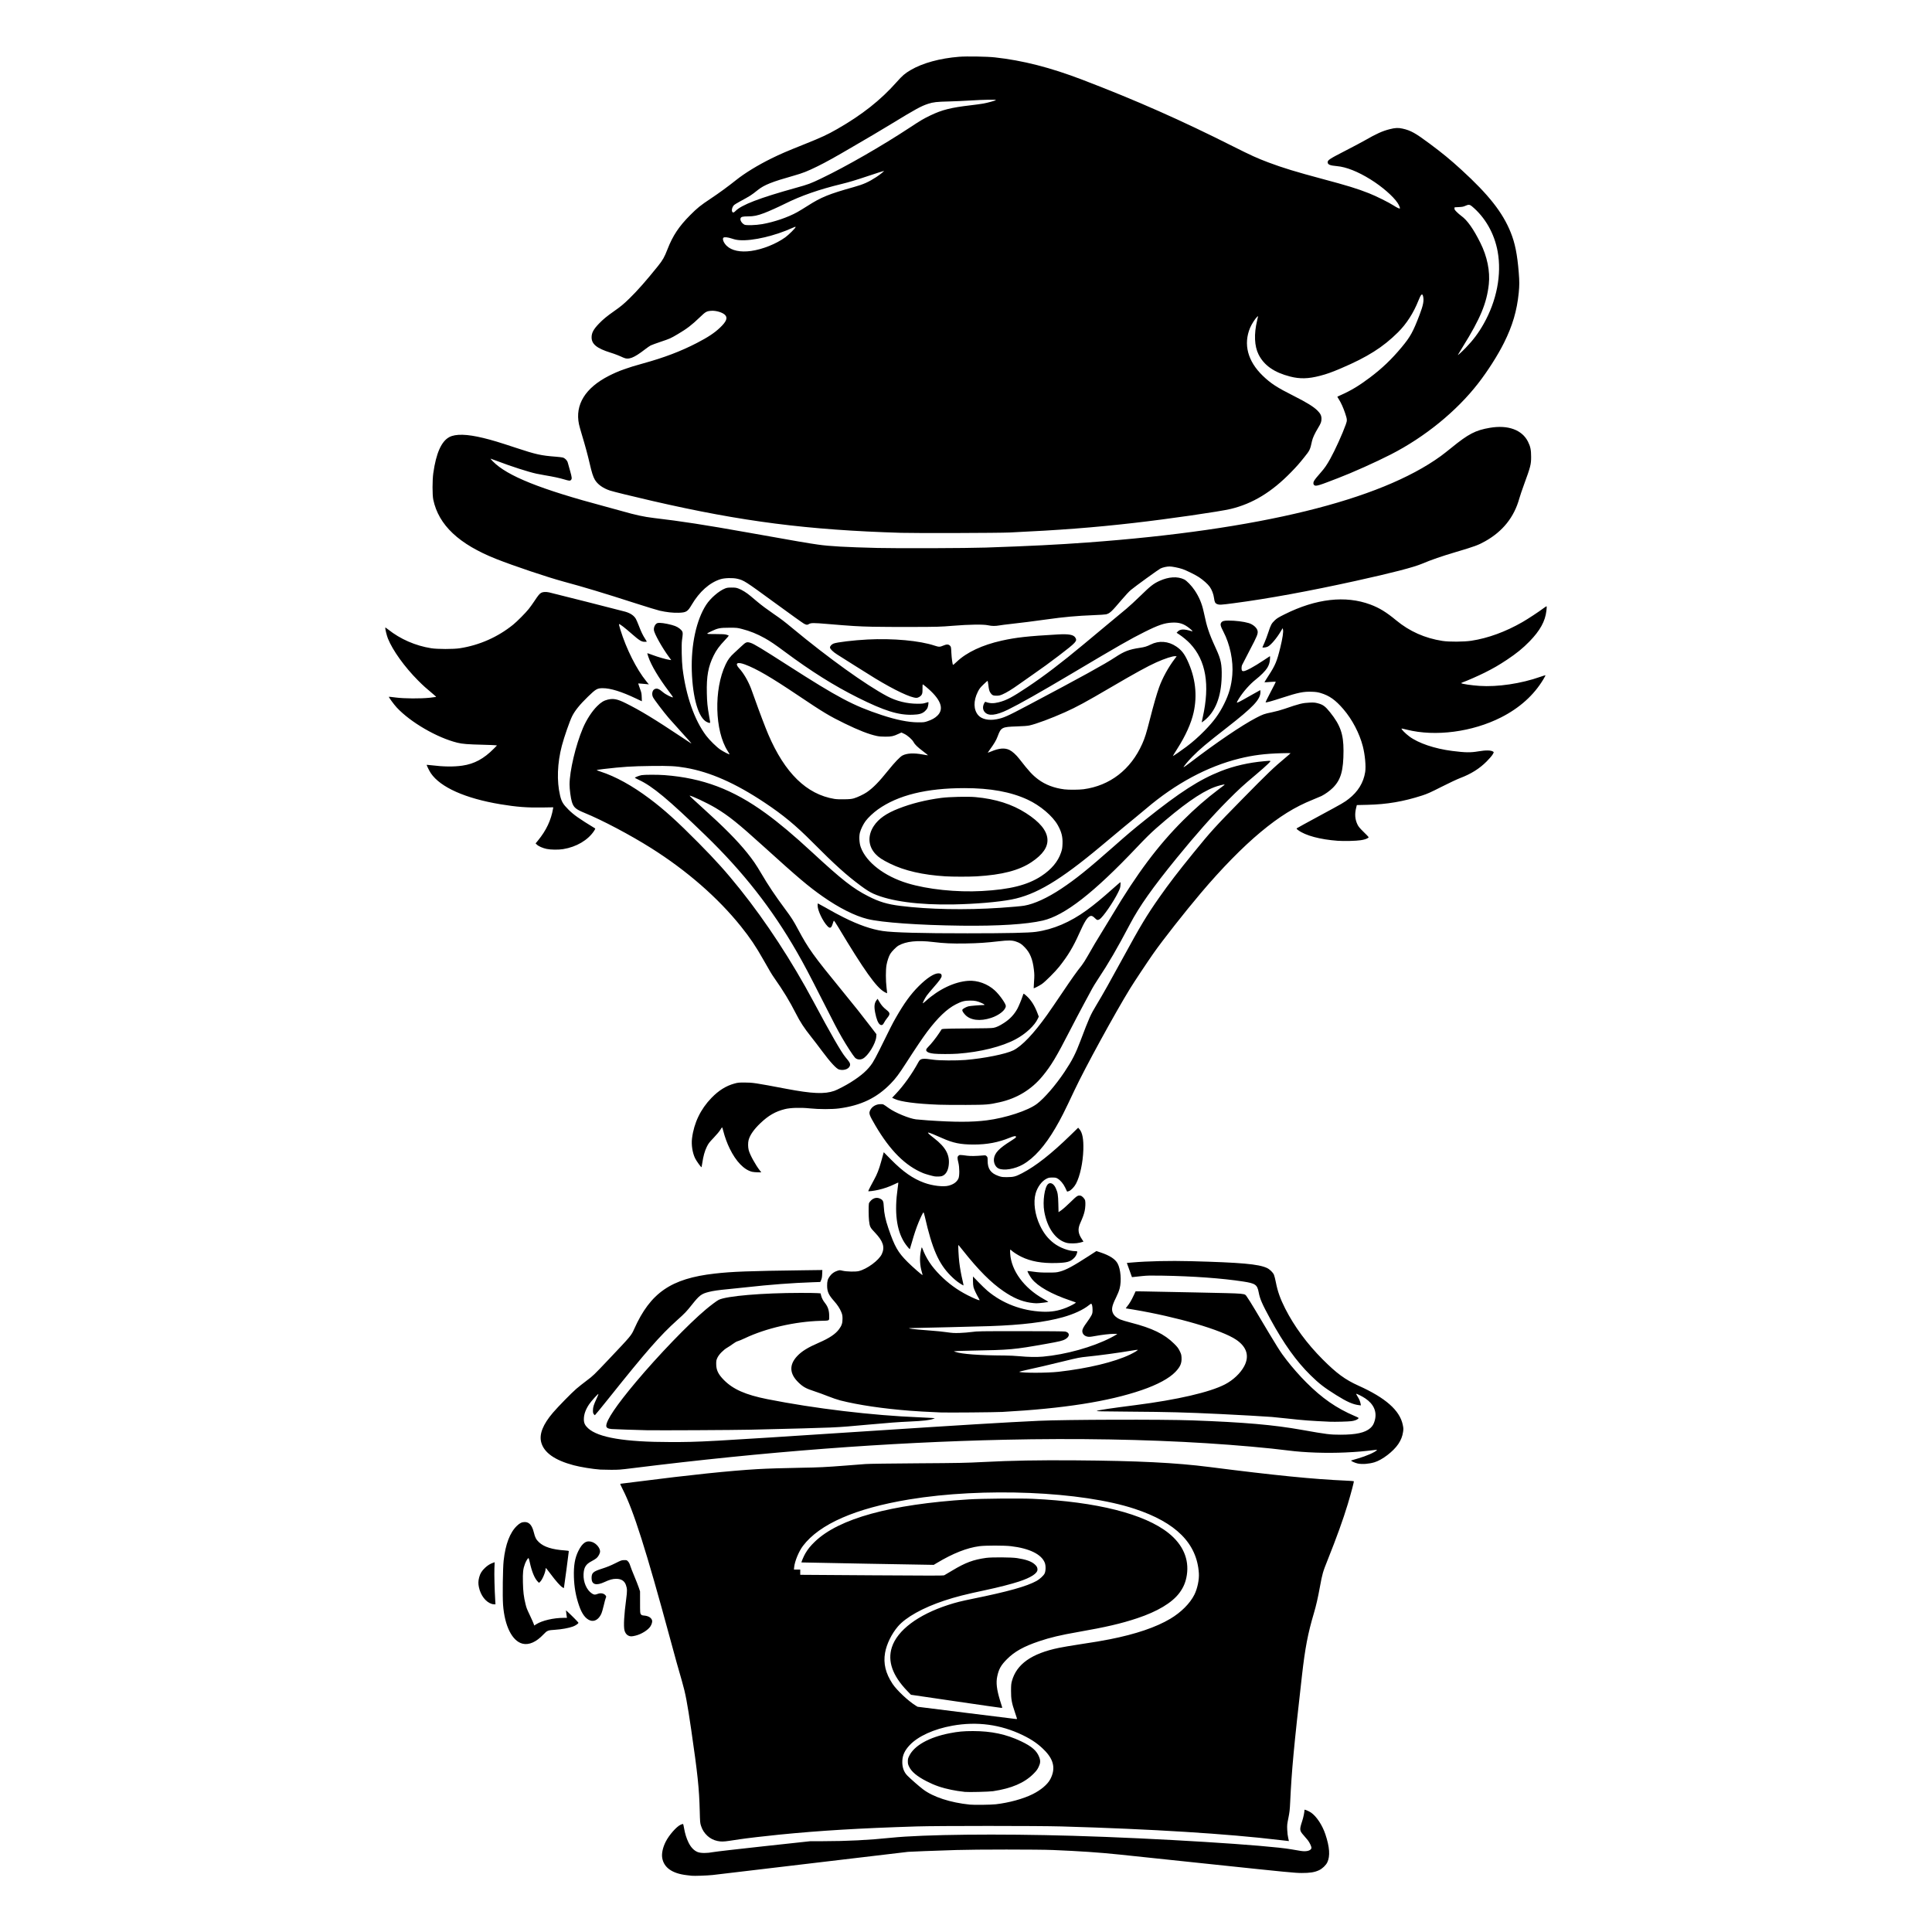 <?xml version="1.0" encoding="UTF-8" standalone="no"?>
<!-- Created with Inkscape (http://www.inkscape.org/) -->

<svg
   width="1282.828mm"
   height="1282.828mm"
   viewBox="0 0 1282.828 1282.828"
   version="1.1"
   id="svg241"
   xml:space="preserve"
   inkscape:version="1.2.2 (732a01da63, 2022-12-09)"
   sodipodi:docname="Riddle Box.svg"
   xmlns:inkscape="http://www.inkscape.org/namespaces/inkscape"
   xmlns:sodipodi="http://sodipodi.sourceforge.net/DTD/sodipodi-0.dtd"
   xmlns="http://www.w3.org/2000/svg"
   xmlns:svg="http://www.w3.org/2000/svg"><sodipodi:namedview
     id="namedview243"
     pagecolor="#505050"
     bordercolor="#eeeeee"
     borderopacity="1"
     inkscape:showpageshadow="0"
     inkscape:pageopacity="0"
     inkscape:pagecheckerboard="0"
     inkscape:deskcolor="#505050"
     inkscape:document-units="mm"
     showgrid="false"
     inkscape:zoom="0.09231464"
     inkscape:cx="2431.9003"
     inkscape:cy="1939.0207"
     inkscape:window-width="1920"
     inkscape:window-height="1009"
     inkscape:window-x="-8"
     inkscape:window-y="-8"
     inkscape:window-maximized="1"
     inkscape:current-layer="layer1" /><defs
     id="defs238" /><g
     inkscape:label="Layer 1"
     inkscape:groupmode="layer"
     id="layer1"
     transform="translate(646.911,510.055)"><path
       style="fill:#000000;stroke-width:0.257"
       d="m -187.659,735.422 c -0.494,-0.058 -1.995,-0.232 -3.335,-0.388 -9.602,-1.116 -15.13,-5.021 -16.211,-11.45 -0.486,-2.889 0.372,-6.892 2.295,-10.718 2.219,-4.413 7.155,-10.047 9.905,-11.307 0.819,-0.375 1.575,-0.582 1.681,-0.46 0.105,0.122 0.379,1.318 0.609,2.659 0.63,3.685 1.59,6.777 2.987,9.626 1.562,3.185 3.631,5.338 6.046,6.293 2.088,0.826 6.182,0.839 10.391,0.034 1.623,-0.31 16.797,-2.064 33.719,-3.897 l 30.769,-3.333 8.486,-0.003 c 15.679,-0.005 30.201,-0.743 45.303,-2.302 21.239,-2.193 71.12,-2.724 120.586,-1.283 55.241,1.609 129.349,6.207 145.088,9.001 6.321,1.122 7.248,1.254 8.723,1.245 2.666,-0.018 4.49,-0.97 4.49,-2.344 0,-0.867 -1.271,-3.495 -2.396,-4.956 -0.435,-0.564 -1.684,-2.032 -2.775,-3.26 -2.786,-3.136 -2.849,-3.743 -0.983,-9.44 0.832,-2.539 1.517,-5.885 1.535,-7.491 0.004,-0.371 2.858,0.824 4.287,1.794 3.647,2.477 7.538,8.337 9.573,14.42 2.848,8.51 3.265,14.508 1.296,18.64 -0.93,1.952 -3.309,4.217 -5.509,5.247 -2.934,1.373 -5.998,1.861 -11.569,1.841 -4.496,-0.016 -9.164,-0.469 -60.036,-5.834 -30.339,-3.199 -57.817,-6.092 -61.063,-6.428 -13.462,-1.394 -25.678,-2.227 -44.001,-2.999 -9.867,-0.416 -51.064,-0.415 -64.141,0.003 -15.248,0.485 -30.227,1.053 -32.071,1.216 -0.917,0.081 -29.723,3.494 -64.013,7.585 -34.29,4.091 -63.904,7.603 -65.809,7.805 -3.512,0.372 -12.211,0.676 -13.855,0.484 z m 17.062,-23.1 c -2.488,-0.517 -4.733,-1.671 -6.592,-3.388 -2.027,-1.871 -3.375,-3.967 -4.224,-6.567 -0.649,-1.986 -0.685,-2.406 -0.877,-10.027 -0.373,-14.881 -1.389,-24.551 -5.644,-53.749 -2.605,-17.875 -3.834,-24.332 -6.151,-32.327 -2.88,-9.936 -3.966,-13.835 -7.933,-28.479 -15.847,-58.496 -24.325,-85.185 -31.435,-98.97 -1.159,-2.246 -1.755,-3.656 -1.547,-3.656 0.186,0 5.276,-0.634 11.31,-1.408 35.002,-4.493 61.396,-7.245 79.906,-8.33 6.174,-0.362 17.795,-0.725 29.12,-0.91 11.468,-0.187 16.006,-0.409 28.864,-1.41 5.433,-0.423 11.552,-0.897 13.598,-1.054 2.192,-0.168 16.416,-0.367 34.636,-0.484 28.158,-0.181 32.061,-0.258 43.744,-0.865 18.42,-0.957 36.37,-1.28 60.934,-1.096 41.505,0.311 66.659,1.559 89.028,4.417 43.553,5.564 69.079,8.111 90.767,9.057 2.72,0.119 5.02,0.29 5.111,0.381 0.215,0.215 -1.84,7.985 -4.046,15.301 -2.997,9.939 -7.45,22.294 -13.269,36.817 -3.271,8.163 -3.611,9.343 -5.185,17.96 -1.342,7.35 -2.522,12.509 -4.007,17.524 -4.035,13.622 -5.829,23.005 -7.925,41.432 -5.415,47.612 -6.83,62.824 -7.836,84.208 -0.236,5.021 -0.413,6.57 -1.184,10.391 -0.843,4.176 -0.897,4.723 -0.768,7.825 0.083,2.012 0.34,4.149 0.647,5.387 0.28,1.128 0.489,2.069 0.465,2.091 -0.024,0.022 -2.757,-0.287 -6.073,-0.685 -34.887,-4.191 -84.554,-7.287 -144.831,-9.029 -15.382,-0.445 -82.509,-0.447 -96.469,-0.003 -38.153,1.212 -63.666,2.742 -91.081,5.461 -8.997,0.892 -21.487,2.353 -26.274,3.072 -1.848,0.278 -4.889,0.735 -6.759,1.017 -3.949,0.595 -5.54,0.614 -8.018,0.099 z M 14.258,687.966 c 8.793,-1.007 18.254,-3.602 24.502,-6.721 5.538,-2.765 9.886,-6.455 11.72,-9.949 3.499,-6.664 2.445,-12.55 -3.338,-18.631 -4.174,-4.39 -8.561,-7.496 -14.969,-10.597 -14.677,-7.104 -30.355,-9.215 -46.673,-6.287 -12.344,2.215 -22.874,7.016 -28.441,12.967 -3.202,3.423 -4.658,6.533 -4.84,10.341 -0.196,4.098 0.951,7.454 3.38,9.885 2.345,2.348 7.846,7.154 10.386,9.073 6.758,5.107 18.14,8.821 31.083,10.142 2.788,0.285 14.029,0.138 17.19,-0.223 z m -20.525,-8.226 c -4.157,-0.489 -5.734,-0.732 -8.98,-1.383 -6.233,-1.25 -11.25,-2.988 -16.535,-5.728 -6.301,-3.267 -9.816,-6.193 -11.452,-9.533 -0.747,-1.525 -0.877,-2.06 -0.877,-3.605 0,-1.579 0.125,-2.067 0.959,-3.755 3.369,-6.817 13.18,-12.286 26.811,-14.943 5.641,-1.1 9.24,-1.434 15.455,-1.434 12.226,0 22.164,2.112 31.984,6.796 7.153,3.413 10.439,6.296 12.058,10.583 0.902,2.387 0.773,3.983 -0.537,6.653 -0.772,1.573 -1.493,2.517 -3.32,4.349 -6.015,6.029 -14.492,9.673 -26.836,11.537 -2.578,0.389 -16.443,0.732 -18.729,0.463 z M 28.284,630.828 c -0.08,-0.318 -0.719,-2.251 -1.419,-4.297 -2.006,-5.856 -2.475,-8.501 -2.456,-13.855 0.013,-3.801 0.102,-4.805 0.58,-6.542 3.097,-11.264 13.083,-18.299 31.29,-22.044 2.36,-0.485 8.159,-1.472 12.886,-2.192 11.195,-1.705 15.296,-2.392 20.91,-3.501 17.14,-3.387 30.586,-7.953 40.098,-13.617 7.134,-4.248 13.049,-10.163 15.947,-15.946 2.027,-4.045 3.287,-10.034 3.005,-14.282 C 147.81,514.757 133.996,500.891 106.538,491.806 71.312,480.151 5.983,477.428 -43.259,485.562 c -35.666,5.891 -59.481,16.313 -70.514,30.859 -2.722,3.588 -5.447,10.189 -5.818,14.09 l -0.152,1.604 h 2.09 2.09 v 1.746 1.746 l 47.471,0.322 c 40.446,0.275 47.575,0.27 48.17,-0.034 0.384,-0.196 2.777,-1.61 5.317,-3.142 8.68,-5.236 13.935,-7.197 22.449,-8.379 3.789,-0.526 16.772,-0.444 20.525,0.129 5.895,0.901 9.498,2.159 11.678,4.078 1.43,1.259 1.92,2.161 1.92,3.537 0,2.528 -4.267,5.298 -12.237,7.942 -4.857,1.611 -13.946,3.943 -22.014,5.647 -13.51,2.854 -20.087,4.529 -27.703,7.06 -14.144,4.698 -25.476,11.017 -30.706,17.12 -4.205,4.907 -7.538,11.731 -8.542,17.489 -1.244,7.136 0.336,13.653 5.018,20.699 2.802,4.216 10.287,11.243 15.283,14.35 l 1.272,0.791 32.438,4.065 c 17.841,2.236 32.711,4.079 33.045,4.096 0.507,0.026 0.583,-0.065 0.462,-0.547 z m -40.837,-11.25 -29.505,-4.327 -2.437,-2.528 c -9.834,-10.199 -13.208,-19.787 -10.217,-29.039 3.635,-11.245 17.358,-21.567 37.285,-28.044 5.19,-1.687 8.599,-2.544 16.548,-4.158 23.252,-4.722 35.845,-8.251 42.279,-11.849 2.042,-1.142 4.532,-3.42 5.25,-4.803 0.835,-1.609 0.934,-5.187 0.198,-7.141 -2.14,-5.679 -10.22,-9.66 -22.532,-11.1 -4.457,-0.521 -16.929,-0.52 -20.884,0.003 -8.362,1.104 -17.549,4.731 -28.302,11.174 l -2.055,1.231 -43.858,-0.759 c -24.122,-0.417 -43.899,-0.8 -43.948,-0.849 -0.191,-0.191 1.516,-4.206 2.511,-5.905 1.723,-2.943 3.433,-5.062 6.349,-7.869 16.011,-15.412 50.21,-24.815 102.17,-28.092 8.538,-0.538 34.091,-0.77 42.466,-0.384 42.443,1.953 74.339,10.014 90.307,22.821 9.46,7.588 13.663,17.249 12.071,27.748 -0.71,4.682 -2.226,8.316 -5.011,12.012 -4.89,6.49 -14.542,12.264 -27.97,16.731 -10.589,3.523 -20.703,5.878 -38.998,9.082 -12.032,2.107 -18.62,3.666 -26.055,6.167 -10.281,3.458 -16.356,6.842 -21.409,11.923 -4.018,4.041 -5.439,6.576 -6.472,11.549 -0.853,4.11 -0.337,8.534 1.833,15.714 0.695,2.301 1.343,4.385 1.44,4.632 0.147,0.376 0.036,0.444 -0.686,0.419 -0.474,-0.017 -14.139,-1.977 -30.366,-4.357 z M -299.843,581.353 c -6.959,-1.64 -12.035,-11.743 -13.049,-25.971 -0.403,-5.658 -0.154,-24.218 0.392,-29.169 1.204,-10.926 4.179,-18.721 8.846,-23.171 1.897,-1.81 3.279,-2.472 5.173,-2.48 2.96,-0.012 4.869,2.177 6.042,6.928 0.847,3.431 1.494,4.664 3.407,6.487 3.287,3.133 8.818,4.875 17.285,5.445 2.085,0.14 2.503,0.239 2.51,0.593 0.011,0.519 -3.15,24.248 -3.248,24.379 -0.038,0.051 -0.477,-0.158 -0.974,-0.466 -1.402,-0.867 -4.362,-4.203 -7.728,-8.709 -1.687,-2.259 -3.154,-4.113 -3.26,-4.119 -0.106,-0.007 -0.192,0.252 -0.192,0.575 0,2.031 -2.15,7.144 -3.58,8.51 l -0.794,0.759 -0.878,-0.888 c -2.083,-2.105 -3.956,-6.679 -5.28,-12.889 -0.35,-1.641 -0.702,-2.728 -0.866,-2.673 -0.5,0.165 -1.651,2.072 -2.305,3.819 -1.252,3.344 -1.506,5.63 -1.362,12.266 0.135,6.21 0.56,9.745 1.742,14.488 0.678,2.721 0.753,2.912 3.074,7.833 1.098,2.328 2.155,4.714 2.348,5.302 l 0.351,1.069 1.396,-0.88 c 3.858,-2.433 11.497,-4.208 18.108,-4.208 h 2.224 l -0.164,-0.962 c -0.09,-0.529 -0.236,-1.655 -0.324,-2.502 l -0.16,-1.539 0.996,0.893 c 2.432,2.18 7.282,7.081 7.282,7.359 0,0.567 -1.865,1.849 -3.656,2.513 -2.718,1.007 -7.596,1.891 -11.898,2.156 -4.718,0.29 -5.226,0.494 -7.665,3.072 -4.751,5.025 -9.555,7.177 -13.791,6.178 z m 70.189,-5.351 c -1.254,-0.569 -2.247,-1.932 -2.628,-3.606 -0.654,-2.874 -0.247,-10.155 1.163,-20.764 0.714,-5.371 0.687,-6.767 -0.178,-9.243 -0.965,-2.762 -3.091,-4.117 -6.464,-4.117 -2.365,0 -4.352,0.546 -7.752,2.128 -5.584,2.599 -8.591,1.694 -8.594,-2.585 -0.003,-3.524 0.962,-4.393 7.023,-6.328 3.221,-1.029 5.653,-2.018 8.668,-3.527 3.984,-1.994 4.278,-2.098 5.942,-2.114 1.698,-0.016 1.777,0.011 2.617,0.927 0.579,0.631 1.053,1.567 1.43,2.822 0.31,1.033 1.515,4.129 2.678,6.881 1.163,2.752 2.499,6.158 2.97,7.569 l 0.855,2.566 0.007,7.228 c 0.007,6.94 0.029,7.257 0.547,7.954 0.474,0.637 0.757,0.745 2.324,0.888 2.743,0.249 4.69,1.486 5.136,3.264 0.232,0.925 -0.313,2.725 -1.228,4.054 -1.661,2.414 -6.021,5.089 -9.754,5.984 -2.654,0.636 -3.398,0.639 -4.762,0.02 z m -25.353,-10.079 c -3.084,-1.099 -5.475,-4.278 -7.394,-9.833 -2.146,-6.208 -3.236,-12.244 -3.435,-19.011 -0.221,-7.537 0.617,-12.541 2.874,-17.151 2.79,-5.699 5.575,-7.485 9.415,-6.04 2.684,1.01 5.063,3.907 5.077,6.182 0.008,1.269 -1.124,3.407 -2.366,4.47 -0.574,0.491 -2.049,1.412 -3.277,2.047 -3.803,1.964 -5.109,4.081 -5.324,8.631 -0.245,5.194 2.088,10.56 5.562,12.789 1.444,0.927 1.992,0.962 3.87,0.248 2.085,-0.793 4.324,-0.289 5.294,1.191 0.392,0.598 0.392,0.713 -2.1e-4,1.598 -0.232,0.524 -0.826,2.739 -1.32,4.922 -0.494,2.183 -1.249,4.722 -1.679,5.644 -1.689,3.619 -4.529,5.298 -7.296,4.312 z m -65.296,-10.957 c -4.032,-1.231 -7.46,-5.654 -8.607,-11.105 -0.507,-2.409 -0.469,-4.105 0.145,-6.504 0.673,-2.632 1.76,-4.399 3.967,-6.45 1.749,-1.626 3.305,-2.589 5.338,-3.307 l 1.008,-0.356 -0.172,4.167 c -0.155,3.74 0.113,14.148 0.544,21.165 l 0.162,2.63 -0.871,-0.022 c -0.479,-0.012 -1.16,-0.11 -1.513,-0.218 z m 72.095,-89.221 c -5.462,-0.41 -13.174,-1.663 -17.831,-2.897 -12.571,-3.331 -19.76,-8.442 -21.53,-15.308 -1.387,-5.381 1.178,-11.814 7.811,-19.59 3.338,-3.913 12.36,-13.132 15.472,-15.811 1.576,-1.356 4.772,-3.892 7.102,-5.635 4.098,-3.065 4.568,-3.518 14.269,-13.76 15.138,-15.982 15.124,-15.966 17.148,-20.474 10.775,-24.007 24.445,-33.401 53.374,-36.679 11.689,-1.325 22.287,-1.721 58.848,-2.202 l 12.666,-0.167 -0.11,2.657 c -0.084,2.022 -0.248,2.971 -0.688,3.969 l -0.578,1.312 -4.922,0.171 c -13.925,0.484 -28.424,1.583 -44.433,3.368 -3.104,0.346 -8.127,0.866 -11.161,1.156 -7.171,0.684 -10.505,1.158 -13.504,1.919 -4.908,1.245 -6.234,2.242 -11.085,8.336 -3.831,4.812 -4.671,5.691 -10.047,10.517 -11.098,9.963 -20.461,20.653 -44.943,51.315 -5.126,6.421 -9.424,11.674 -9.55,11.674 -0.126,0 -0.472,-0.326 -0.77,-0.725 -0.438,-0.587 -0.537,-1.075 -0.522,-2.566 0.021,-2.093 0.526,-3.703 2.463,-7.853 0.687,-1.473 1.214,-2.785 1.17,-2.917 -0.141,-0.423 -4.779,4.704 -6.236,6.895 -2.329,3.501 -3.436,6.677 -3.441,9.874 -0.004,2.479 0.729,4.04 2.799,5.956 6.694,6.198 24.4,9.167 54.669,9.167 20.114,0 21.037,-0.051 128.283,-7.056 66.134,-4.32 94.023,-6.01 116.353,-7.051 17.524,-0.817 82.363,-0.996 101.985,-0.281 34.438,1.255 53.782,2.937 72.865,6.338 16.194,2.886 18.521,3.176 25.418,3.176 10.392,0 16.343,-1.314 19.823,-4.378 1.525,-1.342 2.308,-2.687 2.977,-5.11 1.569,-5.689 -0.654,-10.841 -6.311,-14.624 -2.003,-1.34 -5.617,-3.168 -5.999,-3.034 -0.123,0.043 0.285,0.867 0.906,1.831 1.096,1.701 1.721,3.242 2.03,5.006 l 0.15,0.858 -1.345,-0.17 c -4.033,-0.51 -7.949,-2.243 -14.943,-6.614 -8.099,-5.062 -11.43,-7.636 -17.153,-13.257 -9.432,-9.264 -17.651,-20.745 -26.646,-37.221 -5.476,-10.031 -6.961,-13.436 -7.78,-17.831 -0.94,-5.045 -2.207,-5.929 -10.281,-7.169 -14.103,-2.167 -33.145,-3.544 -53.851,-3.895 -7.636,-0.129 -9.925,-0.083 -13.213,0.269 -2.187,0.234 -4.613,0.492 -5.39,0.573 l -1.413,0.147 -1.694,-4.712 -1.694,-4.712 3.337,-0.295 c 10.31,-0.911 25.233,-1.245 39.182,-0.877 33.167,0.875 44.815,1.91 50.427,4.479 1.882,0.862 4.027,2.93 4.728,4.56 0.308,0.715 0.896,3.046 1.307,5.18 1.119,5.812 2.921,10.865 6.129,17.188 6.027,11.877 14.503,23.388 24.889,33.797 9.3,9.322 14.981,13.484 23.869,17.487 17.932,8.077 27.312,16.361 29.32,25.896 0.487,2.314 0.509,2.769 0.225,4.731 -0.427,2.954 -1.403,5.448 -3.161,8.076 -3.3,4.934 -10.71,10.605 -15.866,12.144 -3.673,1.096 -8.025,1.422 -11.032,0.827 -1.874,-0.371 -4.98,-1.833 -4.362,-2.053 0.212,-0.075 2.232,-0.669 4.49,-1.32 5.455,-1.572 11.09,-4.032 12.443,-5.434 0.347,-0.359 0.258,-0.383 -0.898,-0.242 -7.854,0.96 -12.388,1.347 -19.884,1.697 -12.576,0.587 -27.142,0.089 -37.843,-1.295 -13.008,-1.682 -34.34,-3.58 -54.52,-4.849 -40.659,-2.558 -86.684,-3.355 -133.671,-2.314 -78.221,1.732 -159.326,7.922 -247.164,18.862 -8.584,1.069 -9.571,1.143 -14.753,1.101 -3.054,-0.025 -6.072,-0.084 -6.707,-0.131 z m 30.531,-26.148 c -7.453,-0.172 -21.019,-0.635 -23.051,-0.786 -2.482,-0.185 -3.631,-0.856 -3.631,-2.12 0,-3.709 6.766,-13.722 19.602,-29.009 14.991,-17.854 35.029,-38.65 46.511,-48.27 3.341,-2.799 7.224,-5.703 8.487,-6.348 5.094,-2.599 28.99,-4.637 54.478,-4.646 5.165,-0.003 10.257,0.07 11.317,0.16 l 1.927,0.163 0.296,1.281 c 0.386,1.674 1.281,3.427 2.598,5.094 2.015,2.549 2.813,5.014 2.814,8.693 0.003,3.281 0.544,2.981 -5.721,3.155 -17.038,0.474 -36.336,4.914 -50.342,11.584 -1.841,0.876 -3.91,1.736 -4.6,1.909 -0.794,0.2 -1.965,0.85 -3.198,1.776 -1.07,0.803 -2.752,1.921 -3.739,2.484 -2.589,1.478 -5.569,4.505 -6.604,6.71 -0.751,1.598 -0.826,1.982 -0.822,4.197 0.007,4.051 1.339,6.822 5.119,10.65 6.095,6.172 14.4,9.829 28.86,12.708 31.157,6.203 69.821,10.821 100.833,12.043 3.598,0.142 7.408,0.335 8.467,0.428 l 1.924,0.171 -0.848,0.351 c -2.266,0.938 -6.687,1.448 -16.342,1.884 -7.231,0.327 -12.618,0.732 -27.196,2.042 -23.534,2.116 -17.727,1.867 -77.996,3.347 -10.517,0.258 -61.854,0.518 -69.144,0.35 z m 453.865,-5.641 c -13.414,-0.611 -17.384,-0.909 -28.607,-2.153 -3.669,-0.407 -8.172,-0.864 -10.006,-1.016 -4.082,-0.339 -22.723,-1.4 -33.867,-1.926 -24.116,-1.14 -34.441,-1.415 -60.165,-1.6 -19.897,-0.144 -22.847,-0.213 -22.1,-0.52 1.339,-0.55 9.168,-1.718 25.563,-3.814 27.783,-3.551 49.372,-8.547 59.405,-13.747 5.471,-2.836 10.263,-7.345 12.792,-12.037 3.624,-6.723 1.787,-12.846 -5.293,-17.64 -9.574,-6.483 -39.076,-15.125 -68.443,-20.047 -2.54,-0.426 -4.706,-0.775 -4.814,-0.776 -0.107,0 0.303,-0.615 0.913,-1.363 1.509,-1.853 2.747,-3.94 4.265,-7.191 l 1.278,-2.738 4.31,0.017 c 2.37,0.009 18.462,0.329 35.759,0.711 35.575,0.785 31.933,0.46 33.956,3.037 0.622,0.793 3.062,4.686 5.422,8.652 15.398,25.877 16.485,27.61 20.864,33.25 3.909,5.035 8.606,10.373 12.988,14.759 10.572,10.584 19.912,17.073 32.133,22.324 2.731,1.173 2.862,1.264 2.468,1.7 -0.716,0.791 -2.451,1.457 -4.536,1.74 -2.127,0.289 -11.055,0.525 -14.286,0.378 z M -22.431,427.793 c -11.128,-0.502 -14.649,-0.7 -20.397,-1.143 -17.667,-1.362 -34.286,-3.821 -46.054,-6.814 -1.956,-0.498 -5.529,-1.714 -8.21,-2.795 -2.611,-1.053 -6.709,-2.549 -9.108,-3.325 -5.514,-1.784 -7.493,-2.877 -10.535,-5.82 -6.027,-5.831 -6.298,-11.765 -0.801,-17.576 3.014,-3.186 7.003,-5.647 14.228,-8.777 7.077,-3.066 11.119,-5.766 13.525,-9.034 1.76,-2.391 2.297,-4.01 2.291,-6.904 -0.005,-2.11 -0.11,-2.701 -0.787,-4.398 -0.954,-2.391 -2.561,-4.85 -4.84,-7.404 -3.563,-3.994 -4.556,-6.187 -4.591,-10.134 -0.027,-3.024 0.397,-4.497 1.841,-6.403 1.312,-1.732 2.794,-2.805 4.794,-3.47 1.649,-0.549 1.715,-0.551 3.541,-0.119 2.716,0.642 8.568,0.791 10.772,0.273 5.477,-1.286 13.407,-7.122 15.366,-11.307 2.147,-4.588 0.882,-8.571 -4.524,-14.243 -3.266,-3.427 -3.462,-3.82 -3.966,-7.955 -0.296,-2.429 -0.359,-9.994 -0.094,-11.319 0.106,-0.53 0.62,-1.304 1.347,-2.028 1.843,-1.835 4.092,-2.278 6.186,-1.22 1.869,0.944 2.197,1.687 2.371,5.371 0.202,4.285 1.137,8.676 3.023,14.203 4.177,12.24 6.332,16.025 12.784,22.458 3.329,3.319 9.694,8.874 9.915,8.654 0.057,-0.057 -0.123,-0.849 -0.4,-1.759 -1.357,-4.452 -1.633,-9.364 -0.784,-13.915 0.258,-1.381 0.538,-2.581 0.623,-2.665 0.085,-0.085 0.28,0.179 0.434,0.587 2.539,6.734 6.069,12.071 11.79,17.826 5.423,5.456 11.306,9.755 18.139,13.256 3.572,1.83 7.219,3.397 7.906,3.397 0.271,0 0.16,-0.359 -0.412,-1.33 -1.498,-2.54 -3.061,-5.868 -3.44,-7.322 -0.23,-0.885 -0.376,-2.58 -0.369,-4.295 l 0.012,-2.832 3.644,3.776 c 2.004,2.077 4.664,4.639 5.91,5.695 9.962,8.437 22.88,13.348 36.624,13.923 5.809,0.243 10.371,-0.524 15.755,-2.649 2.747,-1.084 6.635,-3.191 6.357,-3.444 -0.108,-0.099 -1.792,-0.717 -3.744,-1.373 -12.33,-4.15 -21.541,-9.338 -25.474,-14.347 -1.282,-1.633 -3.105,-4.945 -2.858,-5.192 0.06,-0.06 1.888,0.146 4.064,0.458 3.114,0.446 5.128,0.565 9.471,0.561 5.146,-0.005 5.685,-0.051 8.028,-0.682 4.086,-1.101 8.765,-3.627 19.04,-10.281 l 5.131,-3.323 2.899,0.975 c 6.002,2.018 9.575,4.348 11.173,7.283 2.054,3.775 2.688,11.493 1.36,16.575 -0.44,1.684 -1.284,3.801 -2.458,6.161 -2.676,5.381 -3.137,7.776 -1.976,10.269 0.794,1.705 2.577,3.236 4.889,4.199 1.028,0.428 4.152,1.362 6.941,2.076 14.215,3.637 22.326,7.578 28.765,13.978 2.179,2.165 2.765,2.929 3.703,4.827 0.982,1.986 1.128,2.507 1.226,4.385 0.197,3.75 -0.798,6.085 -4.041,9.483 -4.1,4.296 -11.858,8.497 -22.333,12.094 -22.108,7.592 -51.998,12.278 -92.62,14.518 -4.724,0.261 -36.911,0.528 -41.051,0.341 z m 78.387,-27.003 c 19.438,-2.195 37.131,-6.457 47.509,-11.442 3.038,-1.46 5.495,-2.996 5.036,-3.149 -0.151,-0.05 -1.992,0.198 -4.092,0.552 -8.85,1.492 -20.804,3.114 -29.43,3.993 -4.922,0.501 -6.117,0.734 -15.137,2.946 -10.566,2.591 -18.396,4.42 -25.7,6.002 -2.54,0.55 -4.445,1.068 -4.233,1.151 2.09,0.82 18.617,0.787 26.048,-0.052 z M 45.559,390.739 c 15.175,-1.354 33.048,-6.339 45.156,-12.595 1.623,-0.839 3.239,-1.749 3.592,-2.024 l 0.641,-0.499 -2.182,-0.006 c -2.747,-0.007 -7.757,0.569 -12.57,1.446 -3.23,0.588 -3.903,0.639 -5.11,0.387 -2.046,-0.427 -3.363,-1.877 -3.351,-3.686 0.009,-1.278 0.807,-2.795 3.117,-5.924 1.152,-1.56 2.45,-3.539 2.886,-4.396 0.71,-1.398 0.791,-1.796 0.791,-3.868 0,-2.246 -0.413,-3.977 -0.95,-3.977 -0.136,0 -0.728,0.392 -1.316,0.872 -3.822,3.115 -10.114,6.037 -17.413,8.085 -11.754,3.298 -27.292,5.194 -48.567,5.926 -6.518,0.224 -47.624,1.244 -52.339,1.298 -2.8,0.032 -0.759,0.45 4.875,0.997 2.963,0.288 7.293,0.641 9.621,0.785 2.328,0.144 6.369,0.562 8.98,0.929 4.129,0.581 5.297,0.649 8.98,0.525 2.328,-0.079 5.965,-0.379 8.082,-0.667 3.681,-0.501 5.085,-0.523 32.327,-0.522 18.736,0 28.874,0.092 29.633,0.267 3.067,0.706 3.118,3.243 0.1,5.011 -1.844,1.081 -3.767,1.554 -12.893,3.171 -21.644,3.835 -23.436,3.995 -50.194,4.49 -4.516,0.083 -8.845,0.22 -9.621,0.304 l -1.411,0.152 0.985,0.347 c 4.182,1.474 15.918,2.345 32.625,2.421 3.052,0.014 7.445,0.224 10.134,0.486 5.538,0.538 11.234,0.636 15.394,0.265 z m -8.295,-35.8 c -6.064,-0.943 -11.247,-3.156 -17.746,-7.575 -8.385,-5.702 -16.816,-14.159 -27.189,-27.274 -1.518,-1.92 -2.822,-3.49 -2.898,-3.49 -0.231,0 0.19,8.033 0.596,11.364 0.502,4.124 1.249,8.302 2.183,12.216 0.418,1.751 0.705,3.237 0.638,3.304 -0.067,0.067 -1.309,-0.663 -2.761,-1.621 -1.81,-1.195 -3.612,-2.717 -5.734,-4.844 -8.03,-8.047 -12.338,-17.886 -17.172,-39.215 -0.38,-1.678 -0.792,-2.951 -0.927,-2.867 -0.362,0.224 -1.896,3.364 -3.229,6.609 -1.573,3.83 -2.92,7.838 -4.447,13.23 -0.695,2.454 -1.31,4.509 -1.368,4.566 -0.198,0.198 -2.503,-2.614 -3.678,-4.486 -5.202,-8.29 -6.664,-20.207 -4.407,-35.925 0.29,-2.021 0.484,-3.718 0.43,-3.772 -0.054,-0.054 -1.248,0.463 -2.654,1.149 -3.251,1.586 -6.954,2.871 -10.668,3.704 -3.012,0.675 -6.641,1.129 -6.641,0.83 0,-0.269 2.653,-5.454 4.086,-7.986 1.694,-2.993 3.074,-6.543 4.397,-11.306 0.585,-2.107 1.234,-4.44 1.442,-5.183 l 0.378,-1.352 4.791,4.85 c 8.066,8.166 14.552,12.699 22.106,15.449 5.462,1.989 12.632,2.839 16.149,1.914 3.295,-0.866 5.469,-2.443 6.529,-4.734 0.789,-1.707 0.764,-7.36 -0.047,-10.627 -0.737,-2.968 -0.725,-3.779 0.07,-4.525 0.694,-0.652 0.861,-0.652 5.91,0.008 2.196,0.287 5.484,0.231 10.175,-0.174 1.88,-0.162 1.994,-0.141 2.63,0.495 0.621,0.621 0.665,0.824 0.665,3.067 0,5.339 2.063,8.236 7.142,10.026 2.056,0.725 2.482,0.784 5.686,0.785 4.343,0.003 5.728,-0.356 10.006,-2.58 9.121,-4.744 19.403,-12.824 32.297,-25.383 l 4.973,-4.843 0.86,0.995 c 1.969,2.278 2.789,6.618 2.574,13.619 -0.263,8.551 -2.202,17.533 -4.871,22.568 -1.146,2.162 -3.257,4.363 -4.718,4.921 -0.867,0.331 -1.216,0.372 -1.29,0.15 -0.056,-0.167 -0.594,-1.317 -1.196,-2.554 -1.238,-2.544 -3.189,-4.854 -4.993,-5.915 -1.051,-0.618 -1.444,-0.696 -3.494,-0.696 -2.032,0 -2.492,0.09 -3.835,0.749 -3.168,1.556 -6.094,5.52 -7.311,9.905 -1.611,5.804 -0.455,14.136 2.948,21.248 2.429,5.078 5.27,8.696 9.16,11.669 4.047,3.092 10.032,5.304 14.351,5.304 1.439,0 1.476,0.108 0.726,2.114 -0.328,0.877 -0.946,1.786 -1.732,2.549 -2.508,2.433 -4.643,3.016 -11.774,3.215 -9.395,0.262 -16.833,-1.072 -23.155,-4.154 -2.431,-1.185 -5.75,-3.327 -6.584,-4.249 -0.847,-0.936 -0.972,-0.608 -0.804,2.129 0.694,11.319 9.187,22.89 22.083,30.082 1.771,0.988 3.223,1.861 3.227,1.941 0.012,0.246 -6.179,1.014 -7.947,0.986 -0.917,-0.014 -2.687,-0.185 -3.934,-0.379 z m 23.978,-39.77 c -7.215,-1.941 -12.864,-9.902 -14.774,-20.823 -1.172,-6.703 0.222,-16.402 2.631,-18.297 1.574,-1.238 3.679,-0.081 4.952,2.723 1.367,3.012 1.606,4.435 1.758,10.458 l 0.141,5.598 1.924,-1.346 c 1.058,-0.74 3.772,-3.158 6.029,-5.372 4.323,-4.24 4.856,-4.578 6.677,-4.236 1.052,0.197 2.804,2.073 3.04,3.254 0.304,1.522 0.148,4.722 -0.339,6.923 -0.492,2.224 -1.21,4.197 -2.97,8.152 -1.711,3.847 -1.392,6.791 1.141,10.521 0.601,0.884 1.053,1.643 1.005,1.686 -0.048,0.043 -1.062,0.323 -2.253,0.622 -2.581,0.647 -6.828,0.713 -8.963,0.138 z m -87.777,-44.16 c -1.555,-0.265 -5.861,-1.484 -7.277,-2.059 -11.864,-4.821 -22.092,-15.003 -31.899,-31.756 -4.089,-6.986 -4.409,-7.918 -3.439,-10.006 1.137,-2.448 3.865,-4.08 6.842,-4.096 1.979,-0.01 1.577,-0.202 5.627,2.694 4.229,3.024 13.475,6.837 17.96,7.405 1.129,0.143 4.65,0.439 7.825,0.656 18.17,1.247 29.298,1.248 39.126,0.003 12.578,-1.594 27.404,-6.457 33.354,-10.941 4.912,-3.702 12.458,-12.431 18.26,-21.121 5.145,-7.707 7.401,-12.11 10.752,-20.986 5.629,-14.909 6.587,-17.056 10.497,-23.529 4.206,-6.962 9.053,-15.575 17.832,-31.686 C 110.301,104.706 114.612,97.552 123.035,85.562 129.331,76.601 135.396,68.69 145.459,56.314 157.104,41.991 159.801,39.021 177.718,20.788 195.266,2.931 198.459,-0.129 207.003,-7.281 c 1.658,-1.388 3.015,-2.588 3.015,-2.666 0,-0.079 -2.742,-0.068 -6.093,0.023 -10.9,0.298 -18.891,1.312 -27.902,3.541 -21.196,5.242 -42.385,16.61 -61.832,33.176 -2.258,1.923 -5.779,4.848 -7.825,6.5 -3.342,2.698 -8.172,6.71 -22.321,18.539 -27.246,22.779 -43.133,32.248 -59.355,35.379 -8.861,1.71 -23.897,2.987 -38.397,3.261 -23.158,0.438 -41.867,-2.058 -53.237,-7.102 -2.295,-1.018 -4.809,-2.587 -8.338,-5.203 C -84.966,70.989 -92.53,64.169 -107.354,49.255 -118.557,37.983 -126.812,31.147 -139.168,22.909 -158.558,9.982 -175.455,2.522 -191.636,-0.256 c -6.649,-1.142 -10.716,-1.354 -22.963,-1.202 -12.952,0.161 -18.805,0.536 -31.493,2.015 -2.575,0.3 -4.682,0.619 -4.682,0.708 0,0.089 1.183,0.547 2.63,1.016 9.988,3.241 20.934,9.283 32.513,17.946 9.702,7.258 18.431,15.142 32.465,29.322 11.667,11.788 18.52,19.431 27.689,30.882 17.283,21.583 34.361,47.733 48.759,74.661 11.456,21.426 18.33,33.375 21.151,36.77 2.679,3.223 3.1,3.892 3.1,4.922 0,2.623 -3.68,4.29 -7.312,3.313 -1.734,-0.467 -5.762,-4.803 -10.951,-11.788 -2.467,-3.321 -5.956,-7.881 -7.754,-10.134 -4.465,-5.596 -7.144,-9.698 -9.976,-15.279 -4.136,-8.15 -8.312,-15.02 -14.333,-23.582 -1.701,-2.418 -2.921,-4.456 -7.179,-11.995 -5.11,-9.045 -8.889,-14.662 -14.977,-22.256 -15.267,-19.046 -35.969,-37.098 -59.65,-52.014 -13.862,-8.731 -32.472,-18.569 -44.129,-23.327 -5.904,-2.41 -7.326,-3.644 -8.472,-7.351 -0.75,-2.425 -1.531,-8.279 -1.533,-11.476 -0.004,-8.995 4.065,-26.183 8.889,-37.545 2.345,-5.523 5.95,-11.082 9.429,-14.54 2.584,-2.569 4.467,-3.719 7.104,-4.341 3.732,-0.88 6.365,-0.348 11.906,2.407 9.706,4.825 19.127,10.552 37.587,22.848 6.198,4.128 5.995,4.002 5.87,3.662 -0.054,-0.145 -2.771,-3.192 -6.039,-6.771 -3.268,-3.578 -7.234,-8.007 -8.813,-9.841 -3.389,-3.938 -9.796,-12.384 -10.522,-13.871 -0.991,-2.031 -0.506,-4.576 1.022,-5.367 1.552,-0.802 2.951,-0.28 5.744,2.142 1.644,1.426 6.118,3.66 6.522,3.256 0.066,-0.066 -1.259,-1.944 -2.943,-4.175 -6.652,-8.811 -11.587,-17.14 -13.448,-22.692 -0.427,-1.275 -0.738,-2.357 -0.691,-2.404 0.047,-0.047 1.609,0.486 3.471,1.184 3.676,1.379 9.102,2.944 11.145,3.215 l 1.281,0.17 -1.604,-2.183 c -4.474,-6.091 -9.646,-15.347 -9.916,-17.747 -0.17,-1.507 0.467,-3.244 1.511,-4.123 0.653,-0.549 1.028,-0.649 2.451,-0.649 2.217,0 7.571,1.1 10.096,2.073 2.215,0.854 4.314,2.505 4.859,3.822 0.337,0.814 0.289,1.845 -0.262,5.648 -0.411,2.837 -0.184,14.035 0.378,18.603 2.253,18.312 7.887,34.414 15.642,44.707 2.279,3.024 7.056,7.712 9.515,9.337 2.211,1.461 6.029,3.394 6.029,3.052 0,-0.138 -0.532,-1.073 -1.181,-2.078 -8.655,-13.379 -9.327,-40.999 -1.402,-57.585 1.57,-3.286 2.965,-5.145 5.777,-7.697 1.244,-1.129 3.38,-3.111 4.748,-4.406 2.974,-2.815 3.547,-3.018 6.149,-2.179 2.224,0.717 7.265,3.768 24.651,14.922 33.517,21.501 43.33,26.698 62.241,32.959 9.673,3.203 17.741,4.83 24.093,4.859 3.852,0.018 4.24,-0.026 6.286,-0.709 3.064,-1.022 5.015,-2.118 6.687,-3.755 4.722,-4.622 2.14,-11.073 -7.689,-19.209 -1.045,-0.865 -1.98,-1.572 -2.079,-1.572 -0.099,0 -0.167,1.299 -0.153,2.886 0.022,2.443 -0.055,3.044 -0.502,3.913 -0.591,1.149 -2.271,2.181 -3.551,2.181 -3.684,0 -14.352,-5.037 -27.35,-12.915 -2.328,-1.411 -8.447,-5.235 -13.598,-8.498 -5.151,-3.263 -10.418,-6.593 -11.705,-7.399 -2.676,-1.677 -4.716,-3.683 -4.716,-4.639 0,-0.89 1.086,-2.077 2.372,-2.592 2.199,-0.881 13.435,-2.224 22.515,-2.692 17.008,-0.876 34.715,0.752 44.716,4.112 2.691,0.904 3.41,0.891 5.699,-0.103 2.127,-0.923 3.415,-0.899 4.355,0.082 0.718,0.75 0.734,0.832 0.943,4.879 0.188,3.627 0.733,7.531 1.103,7.901 0.07,0.07 1.177,-0.871 2.46,-2.092 6.604,-6.285 16.99,-11.166 29.831,-14.019 9.663,-2.147 17.225,-2.983 37.268,-4.121 7.295,-0.414 10.457,0.161 11.65,2.118 1.384,2.27 0.666,3.055 -10.896,11.919 -5.627,4.314 -11.54,8.61 -17.96,13.048 -2.822,1.951 -6.748,4.707 -8.723,6.124 -4.467,3.205 -8.205,5.484 -10.819,6.598 -1.678,0.715 -2.334,0.857 -3.978,0.866 -2.193,0.012 -2.926,-0.338 -3.994,-1.907 -0.765,-1.124 -1.047,-2.19 -1.408,-5.33 -0.166,-1.446 -0.401,-2.63 -0.521,-2.63 -0.12,0 -1.35,1.098 -2.732,2.439 -2.154,2.09 -2.684,2.778 -3.704,4.811 -3.035,6.045 -2.926,11.949 0.289,15.611 2.295,2.614 6.94,3.634 12.094,2.657 4.731,-0.897 6.967,-1.892 21.187,-9.421 35.282,-18.681 50.709,-27.183 57.654,-31.772 5.977,-3.95 9.282,-5.21 16.413,-6.258 3.052,-0.449 4.69,-0.948 7.101,-2.165 5.489,-2.771 11.724,-2.297 17.011,1.293 3.389,2.301 5.324,4.727 7.479,9.377 5.263,11.357 6.612,22.892 4.03,34.467 -1.587,7.115 -5.327,15.437 -10.77,23.965 -1.703,2.668 -3.056,4.89 -3.008,4.939 0.129,0.129 5.745,-3.735 9.064,-6.235 4.24,-3.195 7.993,-6.513 12.036,-10.644 6.103,-6.235 9.592,-11.014 12.923,-17.699 3.281,-6.586 4.867,-12.196 5.454,-19.299 0.769,-9.293 -1.495,-20.242 -5.957,-28.808 -1.908,-3.664 -2.174,-4.82 -1.37,-5.967 0.681,-0.972 1.89,-1.313 4.641,-1.31 4.885,0.005 10.193,0.654 13.568,1.659 2.92,0.87 5.522,3.163 5.905,5.205 0.355,1.894 -0.255,3.395 -5.21,12.803 -2.654,5.039 -4.961,9.515 -5.127,9.948 -0.382,0.995 -0.421,2.849 -0.075,3.497 0.155,0.29 0.536,0.496 0.916,0.496 1.684,0 6.811,-2.756 13.828,-7.433 1.834,-1.223 3.497,-2.32 3.695,-2.438 0.301,-0.18 0.337,0.116 0.216,1.813 -0.171,2.41 -0.703,4.079 -1.914,6.001 -1.216,1.93 -4.271,5.002 -7.534,7.576 -3.907,3.083 -8.266,8.001 -11.118,12.544 -0.789,1.256 -1.434,2.441 -1.434,2.633 0,0.55 1.208,-0.049 8.638,-4.286 3.702,-2.111 6.794,-3.838 6.872,-3.838 0.077,0 0.141,0.573 0.141,1.274 0,4.939 -4.728,9.941 -22.45,23.753 -13.547,10.557 -17.857,14.185 -22.733,19.134 -2.948,2.992 -6.077,6.778 -5.816,7.039 0.074,0.074 2.19,-1.436 4.701,-3.356 16.904,-12.925 33.975,-24.504 43.291,-29.364 4.623,-2.412 5.555,-2.744 10.575,-3.764 2.661,-0.541 5.962,-1.44 8.467,-2.306 9.707,-3.355 11.96,-3.916 16.558,-4.12 2.743,-0.122 3.532,-0.063 5.36,0.399 3.552,0.898 5.082,2.013 8.319,6.065 6.816,8.529 8.887,14.451 8.885,25.4 -0.003,13.253 -1.745,19.368 -7.026,24.66 -1.971,1.976 -5.067,4.215 -7.584,5.487 -0.629,0.318 -3.285,1.439 -5.901,2.492 -11.876,4.779 -22.105,11.14 -34.504,21.456 -11.952,9.944 -25.95,24.216 -39.654,40.431 -10.972,12.983 -25.261,31.162 -31.674,40.299 -3.793,5.404 -12.743,18.889 -15.326,23.091 -10.106,16.443 -29.998,52.823 -36.895,67.477 -6.937,14.74 -8.951,18.727 -12.711,25.162 -6.954,11.902 -14.177,20.022 -21.551,24.223 -5.379,3.065 -12.632,4.282 -16.177,2.714 -2.074,-0.917 -3.422,-3.752 -3.096,-6.508 0.452,-3.818 3.425,-6.938 11.263,-11.817 2.472,-1.539 3.4,-2.253 3.4,-2.616 0,-0.864 -1.198,-0.724 -4.144,0.486 -7.605,3.121 -15.048,4.531 -23.916,4.531 -8.871,0 -13.774,-1.007 -21.201,-4.356 -4.785,-2.157 -8.386,-3.597 -8.995,-3.597 -0.693,0 0.501,1.171 3.736,3.665 7.98,6.151 10.765,11.406 9.77,18.433 -0.517,3.654 -2.177,6.126 -4.602,6.853 -0.953,0.285 -3.563,0.348 -4.911,0.118 z M 5.022,81.581 C 23.791,80.552 35.386,77.631 44.533,71.628 51.225,67.236 55.606,62.009 57.612,56.022 58.34,53.849 58.478,53.034 58.585,50.252 58.765,45.576 57.94,42.3 55.47,37.883 52.06,31.784 43.802,24.789 35.423,20.9 24.257,15.718 10.707,13.247 -6.524,13.25 c -25.228,0.005 -44.089,4.649 -57.455,14.147 -2.996,2.129 -6.511,5.437 -8.205,7.723 -1.55,2.091 -3.194,5.462 -3.764,7.717 -0.66,2.612 -0.398,6.961 0.582,9.661 3.625,9.985 15.601,19.224 30.999,23.915 13.372,4.074 32.616,6.088 49.389,5.168 z m -24.245,-9.769 c -14.902,-0.918 -27.098,-3.719 -36.689,-8.426 -5.179,-2.542 -7.508,-4.076 -9.657,-6.363 -4.941,-5.259 -5.36,-12.303 -1.111,-18.691 3.15,-4.735 8.2,-8.29 16.284,-11.463 8.669,-3.402 18.055,-5.752 28.479,-7.129 5.285,-0.698 17.727,-0.984 22.775,-0.522 C 14.164,20.434 25.073,23.902 34.376,29.871 c 9.02,5.788 13.713,11.431 14.184,17.057 0.45,5.371 -2.993,10.408 -10.57,15.459 -8.3,5.534 -19.571,8.455 -36.432,9.445 -4.998,0.293 -15.874,0.283 -20.782,-0.019 z M -79.901,20.028 c 2.349,-0.685 6.534,-2.669 8.534,-4.046 4.213,-2.9 8.041,-6.81 14.316,-14.621 4.175,-5.198 7.82,-8.994 9.406,-9.797 2.984,-1.512 7.501,-1.738 13.303,-0.666 1.934,0.357 3.559,0.606 3.612,0.553 0.053,-0.053 -1.436,-1.256 -3.308,-2.673 -3.686,-2.789 -5.497,-4.552 -6.307,-6.139 -0.827,-1.621 -3.946,-4.377 -6.123,-5.411 l -1.9,-0.902 -1.976,0.916 c -3.399,1.576 -4.641,1.841 -8.646,1.844 -2.522,0.003 -4.24,-0.137 -5.767,-0.466 -5.299,-1.142 -11.991,-3.748 -21.301,-8.295 -10.308,-5.034 -14.09,-7.312 -31.027,-18.684 -18.122,-12.168 -27.485,-17.617 -35.22,-20.501 -5.202,-1.939 -6.883,-0.769 -3.767,2.624 2.868,3.123 5.728,7.982 7.801,13.252 0.389,0.988 1.601,4.336 2.694,7.44 2.644,7.506 6.879,18.658 8.747,23.027 11.012,25.764 25.501,39.911 43.972,42.936 1.318,0.216 3.66,0.306 6.542,0.252 3.688,-0.069 4.834,-0.184 6.414,-0.645 z M 72.499,13.996 c 17.553,-2.339 31.387,-13.015 39.001,-30.097 1.792,-4.02 2.776,-7.17 5.113,-16.357 2.445,-9.614 4.479,-16.689 6.085,-21.167 2.226,-6.207 6.138,-13.349 10.36,-18.917 l 1.317,-1.737 -0.798,-0.081 c -1.678,-0.17 -7.071,1.571 -12.716,4.105 -5.787,2.597 -14.355,7.307 -30.275,16.639 -16.746,9.817 -22.525,12.951 -30.403,16.488 -8.96,4.023 -19.053,7.775 -23.604,8.774 -1.295,0.284 -4.062,0.492 -8.467,0.634 -9.765,0.315 -10.38,0.635 -12.565,6.531 -1.012,2.729 -2.331,4.952 -5.532,9.32 -0.646,0.882 -1.078,1.604 -0.96,1.604 0.118,0 1.143,-0.391 2.277,-0.87 5.124,-2.161 8.952,-2.463 12.028,-0.948 1.973,0.971 4.409,3.179 6.566,5.952 6.421,8.254 8.732,10.76 12.575,13.631 4.676,3.494 10.558,5.73 17.297,6.575 2.844,0.357 9.754,0.314 12.7,-0.079 z M -147.506,268.007 c -5.37,-1.316 -10.698,-6.835 -14.888,-15.421 -1.713,-3.51 -3.243,-7.687 -4.23,-11.545 -0.325,-1.27 -0.67,-2.401 -0.766,-2.513 -0.097,-0.112 -0.627,0.573 -1.178,1.521 -0.609,1.048 -2.343,3.133 -4.418,5.313 -3.086,3.242 -3.537,3.838 -4.675,6.176 -1.352,2.776 -2.259,6.062 -2.943,10.656 -0.219,1.474 -0.439,2.721 -0.489,2.77 -0.25,0.25 -3.44,-4.177 -4.296,-5.964 -1.756,-3.661 -2.562,-8.915 -2.027,-13.213 1.269,-10.208 5.696,-19.412 12.913,-26.845 4.817,-4.961 9.628,-7.973 15.196,-9.513 2.34,-0.647 2.939,-0.708 6.799,-0.695 5.481,0.019 6.977,0.244 27.709,4.176 17.31,3.283 25.382,3.621 31.913,1.337 1.99,-0.696 7.591,-3.617 10.805,-5.634 7.228,-4.538 11.437,-8.288 14.489,-12.908 0.867,-1.312 2.909,-5.099 4.538,-8.415 7.252,-14.762 8.669,-17.553 10.824,-21.326 5.66,-9.908 9.981,-15.875 15.405,-21.273 5.403,-5.377 10.139,-8.457 13.008,-8.457 1.525,-2.3e-4 2.156,0.504 2.156,1.723 0,1.099 -1.412,3.096 -5.406,7.642 -1.859,2.117 -3.884,4.553 -4.5,5.415 -1.143,1.599 -2.824,4.904 -2.606,5.122 0.066,0.066 0.975,-0.647 2.019,-1.585 8.68,-7.804 18.998,-12.702 28.123,-13.349 6.13,-0.435 12.864,1.994 17.63,6.36 3.139,2.875 7.33,8.784 7.33,10.334 0,2.61 -4.391,6.173 -9.774,7.93 -7.323,2.391 -13.766,1.605 -17.232,-2.1 -1.587,-1.697 -2.198,-2.937 -1.727,-3.505 0.557,-0.671 2.459,-1.683 3.907,-2.078 1.078,-0.294 7.184,-0.812 10.138,-0.86 1.009,-0.016 0.629,-0.423 -1.155,-1.236 -3.091,-1.409 -4.521,-1.72 -7.889,-1.716 -3.675,0.005 -5.58,0.505 -9.407,2.466 -5.952,3.051 -12.005,8.83 -19.073,18.209 -2.783,3.693 -7.837,11.193 -13.981,20.747 -4.749,7.385 -6.89,10.246 -10.246,13.697 -9.243,9.504 -19.683,14.523 -34.27,16.478 -4.58,0.614 -13.414,0.61 -19.242,-0.009 -6.193,-0.657 -13.031,-0.464 -16.753,0.473 -6.298,1.585 -10.837,4.189 -16.224,9.308 -4.301,4.087 -6.963,7.894 -7.851,11.232 -0.463,1.738 -0.44,4.717 0.05,6.645 0.792,3.111 4.552,9.946 7.608,13.827 l 0.757,0.962 -2.395,-0.022 c -1.317,-0.012 -2.972,-0.163 -3.678,-0.336 z M -23.713,223.451 c -14.84,-0.577 -25.204,-1.941 -29.233,-3.847 l -1.603,-0.758 2.368,-2.501 c 5.424,-5.727 10.897,-13.417 15.201,-21.356 1.228,-2.266 2.705,-2.472 9.932,-1.387 3.628,0.545 15.305,0.626 21.167,0.147 12.383,-1.012 26.975,-3.952 31.866,-6.421 5.725,-2.89 13.462,-11.022 22.348,-23.491 1.819,-2.553 6.375,-9.202 10.124,-14.775 6.418,-9.542 9.368,-13.688 12.964,-18.216 0.84,-1.058 2.594,-3.829 3.897,-6.158 2.9,-5.183 6.327,-10.953 10.133,-17.062 1.583,-2.54 4.358,-7.1 6.169,-10.134 16.481,-27.622 30.441,-46.266 47.069,-62.859 7.863,-7.847 15.293,-14.332 23.737,-20.718 1.976,-1.494 3.64,-2.755 3.699,-2.802 0.059,-0.047 0.042,-0.15 -0.037,-0.229 -0.24,-0.24 -4.396,0.843 -6.801,1.772 -9.233,3.566 -21.231,12.065 -38.681,27.401 -3.374,2.965 -7.235,6.778 -12.539,12.384 -28.704,30.334 -48.003,45.368 -62.578,48.748 -10.798,2.504 -29.513,3.683 -53.935,3.397 -28.311,-0.331 -52.961,-2.079 -62.474,-4.43 -8.356,-2.065 -18.928,-7.388 -29.728,-14.967 -9.53,-6.688 -16.268,-12.393 -39.417,-33.37 -16.76,-15.188 -23.115,-20.284 -31.686,-25.406 -5.472,-3.27 -16.413,-8.417 -17.279,-8.129 -0.14,0.047 3.777,3.713 8.705,8.148 14.123,12.711 22.994,21.665 29.572,29.854 3.726,4.639 5.995,7.95 9.246,13.495 4.652,7.935 9.189,14.723 15.777,23.604 4.427,5.967 5.561,7.742 8.735,13.669 6.899,12.882 10.027,17.241 29.134,40.595 8.827,10.79 13.198,16.29 19.365,24.374 l 3.524,4.618 -0.113,1.67 c -0.305,4.491 -5.49,12.902 -9.002,14.602 -1.854,0.898 -3.981,0.579 -5.21,-0.781 -1.282,-1.418 -5.782,-8.378 -8.606,-13.31 -3.249,-5.675 -4.708,-8.459 -13.033,-24.887 -8.849,-17.46 -12.102,-23.616 -16.848,-31.881 -16.522,-28.775 -35.735,-53.281 -60.769,-77.507 -24.721,-23.924 -35.084,-32.551 -44.185,-36.784 -1.449,-0.674 -2.634,-1.296 -2.634,-1.382 -2.1e-4,-0.311 2.982,-1.476 4.473,-1.747 1.931,-0.351 10.779,-0.358 15.296,-0.013 25.37,1.941 45.374,9.497 67.216,25.391 8.939,6.504 18.526,14.565 30.651,25.771 19.941,18.429 27.154,24.08 37.364,29.271 7.316,3.72 12.558,5.292 21.312,6.393 18.832,2.367 43.076,2.835 66.271,1.28 7.235,-0.485 13.946,-1.083 15.907,-1.417 C 39.838,90.168 48.521,86.188 57.874,79.964 67.343,73.665 75.524,67.078 92.511,52.076 102.298,43.433 105.23,40.958 113.867,34.048 136.486,15.952 149.497,7.578 163.712,1.966 c 8.671,-3.423 18.675,-5.712 28.731,-6.574 5.156,-0.442 4.932,-0.6 2.56,1.81 -1.126,1.143 -4.8,4.393 -8.166,7.221 -8.455,7.105 -11.128,9.555 -18.513,16.97 -10.171,10.212 -21.326,22.802 -34.009,38.385 -16.025,19.69 -24.697,31.963 -30.906,43.744 -8.678,16.465 -14.086,25.753 -21.637,37.162 -1.272,1.922 -2.826,4.449 -3.454,5.616 -0.628,1.167 -3.134,5.816 -5.57,10.331 -2.436,4.516 -6.563,12.366 -9.17,17.446 -9.116,17.762 -12.559,23.491 -18.286,30.43 -7.333,8.886 -16.909,14.722 -28.369,17.293 -7.273,1.631 -8.604,1.738 -22.419,1.805 -6.985,0.034 -15.182,-0.035 -18.216,-0.153 z m -3.032,-33.88 c -2.477,-0.288 -3.683,-0.629 -4.503,-1.274 -1.071,-0.842 -0.9,-1.704 0.631,-3.197 1.884,-1.837 5.179,-5.984 7.231,-9.098 l 1.774,-2.694 1.451,-0.209 c 0.798,-0.115 8.148,-0.242 16.332,-0.283 10.382,-0.052 15.385,-0.169 16.548,-0.389 2.024,-0.382 3.998,-1.303 7.056,-3.292 3.87,-2.518 6.626,-5.432 8.791,-9.297 0.863,-1.541 2.814,-6.226 3.524,-8.467 0.246,-0.776 0.532,-1.504 0.636,-1.618 0.104,-0.114 1.12,0.669 2.258,1.74 2.912,2.739 5.134,6.308 6.993,11.23 l 0.848,2.245 -0.621,1.34 c -2.13,4.595 -7.979,10.052 -14.607,13.627 -9.204,4.964 -23.536,8.548 -38.61,9.655 -4.182,0.307 -13.018,0.296 -15.732,-0.019 z m -35.888,-19.342 c -1.242,-0.87 -2.352,-3.627 -3.182,-7.899 -0.794,-4.09 -0.54,-6.37 0.927,-8.293 l 0.688,-0.902 1.105,1.876 c 1.411,2.396 2.581,3.741 4.777,5.492 2.573,2.053 2.626,2.769 0.406,5.512 -0.751,0.929 -1.617,2.222 -1.924,2.875 -0.781,1.661 -1.704,2.103 -2.797,1.338 z m 2.993,-21.605 c -5.396,-3.005 -13.51,-14.402 -30.891,-43.393 -1.382,-2.305 -2.605,-4.095 -2.717,-3.977 -0.112,0.118 -0.449,1.018 -0.749,1.999 -0.923,3.022 -1.791,3.42 -3.518,1.615 -3.078,-3.217 -6.504,-10.403 -6.504,-13.643 0,-0.787 0.073,-1.43 0.162,-1.43 0.089,0 1.965,1.021 4.169,2.269 6.964,3.942 9.037,5.065 13.05,7.069 9.907,4.947 18.266,7.85 25.906,8.995 6.86,1.029 26.039,1.55 56.261,1.527 27.036,-0.02 40.554,-0.312 45.412,-0.981 11.483,-1.581 22.74,-6.388 33.796,-14.43 5.1,-3.71 9.784,-7.581 17.837,-14.741 2.363,-2.101 4.37,-3.82 4.459,-3.82 0.09,0 0.108,0.867 0.04,1.926 -0.108,1.684 -0.302,2.292 -1.546,4.839 -3.168,6.487 -10.094,16.513 -12.365,17.897 -1.176,0.717 -1.721,0.596 -2.952,-0.658 -1.453,-1.48 -2.323,-1.852 -3.347,-1.427 -1.868,0.774 -3.699,3.704 -7.183,11.493 -4.05,9.054 -7.414,14.642 -13.319,22.118 -2.492,3.155 -9.154,9.816 -11.391,11.389 -1.612,1.133 -5.326,3.05 -5.525,2.851 -0.047,-0.047 0.057,-2.03 0.233,-4.405 0.276,-3.742 0.263,-4.799 -0.095,-7.911 -0.786,-6.821 -2.532,-11.158 -5.91,-14.68 -2.297,-2.395 -3.392,-3.115 -6.146,-4.039 -2.442,-0.82 -5.056,-0.855 -11.129,-0.151 -8.421,0.977 -13.657,1.326 -22.023,1.47 -9.154,0.157 -14.362,-0.077 -21.882,-0.985 -10.236,-1.236 -17.783,-0.453 -22.768,2.363 -1.535,0.867 -4.642,4.008 -5.568,5.631 -0.973,1.703 -1.946,4.621 -2.427,7.277 -0.581,3.205 -0.57,10.444 0.022,15.133 0.247,1.954 0.408,3.593 0.359,3.642 -0.049,0.049 -0.837,-0.326 -1.75,-0.834 z M -283.944,53.622 c -2.634,-0.555 -5.361,-1.757 -6.514,-2.871 l -0.815,-0.787 1.604,-1.956 c 5.465,-6.668 8.685,-13.505 9.997,-21.225 l 0.135,-0.796 -7.362,0.124 c -9.984,0.168 -17.05,-0.377 -27.631,-2.131 -23.384,-3.875 -39.958,-11.264 -46.314,-20.647 -1.007,-1.487 -2.911,-5.381 -2.722,-5.569 0.04,-0.04 1.415,0.093 3.055,0.297 8.129,1.008 14.899,1.089 20.661,0.246 7.908,-1.157 14.182,-4.543 20.797,-11.222 l 2.147,-2.168 -1.249,-0.147 c -0.687,-0.081 -4.078,-0.217 -7.535,-0.303 -10.845,-0.27 -14.136,-0.528 -17.575,-1.377 -13.474,-3.328 -31.147,-13.602 -40.235,-23.389 -1.864,-2.008 -5.427,-6.876 -5.199,-7.104 0.055,-0.055 2.103,0.164 4.551,0.487 5.656,0.747 16.486,0.812 22.769,0.138 2.173,-0.233 3.998,-0.471 4.056,-0.529 0.058,-0.058 -0.45,-0.57 -1.129,-1.138 -5.733,-4.798 -7.371,-6.272 -10.868,-9.776 -8.923,-8.942 -16.873,-20.006 -20.014,-27.853 -0.739,-1.846 -1.77,-5.978 -1.778,-7.128 -0.003,-0.333 0.521,-0.033 1.985,1.135 7.994,6.382 18.109,10.789 28.543,12.437 4.158,0.657 14.776,0.661 18.986,0.008 13.005,-2.017 25.198,-7.407 35.403,-15.65 2.628,-2.123 8.245,-7.779 10.363,-10.435 0.956,-1.199 2.618,-3.509 3.691,-5.131 2.647,-4 3.523,-5.055 4.69,-5.651 1.134,-0.579 3.07,-0.662 5.171,-0.223 1.991,0.416 48.507,12.212 50.614,12.834 3.417,1.01 5.681,2.552 6.964,4.741 0.354,0.604 1.255,2.692 2.002,4.64 1.553,4.05 2.563,6.143 4.158,8.617 0.617,0.957 1.122,1.794 1.122,1.86 0,0.066 -0.672,0.12 -1.493,0.12 -1.982,0 -3.572,-0.967 -8.063,-4.908 -5.281,-4.633 -8.4,-7.032 -8.906,-6.849 -0.125,0.045 0.291,1.757 0.926,3.803 3.959,12.764 10.713,26.196 17.142,34.094 l 1.751,2.151 -1.128,-0.154 c -0.62,-0.085 -2.202,-0.231 -3.515,-0.325 l -2.387,-0.172 0.174,0.74 c 0.096,0.407 0.59,1.837 1.097,3.177 0.807,2.131 0.935,2.783 1.016,5.188 l 0.093,2.75 -3.679,-1.751 c -9.874,-4.7 -17.197,-6.973 -22.377,-6.945 -3.571,0.019 -4.515,0.565 -9.741,5.633 -5.363,5.201 -8.613,9.213 -10.493,12.957 -1.625,3.235 -5.29,13.761 -6.833,19.627 -3.032,11.523 -3.458,23.522 -1.176,33.065 0.971,4.059 1.986,5.772 5.495,9.275 3.588,3.582 7.007,5.998 17.696,12.503 0.297,0.181 0.178,0.506 -0.631,1.725 -4.074,6.138 -11.736,10.647 -20.509,12.07 -3.203,0.52 -8.174,0.459 -10.985,-0.133 z M 241.319,48.219 c -11.705,-0.855 -21.449,-3.475 -26.264,-7.059 -1.036,-0.771 -1.189,-0.985 -0.898,-1.253 0.193,-0.177 6.932,-3.878 14.975,-8.223 15.847,-8.561 16.437,-8.902 19.518,-11.301 6.121,-4.765 9.813,-10.797 10.908,-17.819 0.594,-3.806 -0.107,-11.419 -1.576,-17.115 -2.214,-8.588 -7.011,-17.75 -12.865,-24.577 -5.3,-6.18 -9.339,-9.044 -15.215,-10.789 -1.802,-0.535 -3.051,-0.715 -5.687,-0.818 -5.529,-0.216 -9.148,0.515 -19.845,4.007 -6.439,2.102 -10.332,3.196 -10.892,3.059 -0.195,-0.048 1.053,-2.659 3.265,-6.827 1.97,-3.712 3.516,-6.815 3.435,-6.895 -0.08,-0.08 -1.783,-0.013 -3.784,0.15 -2.001,0.163 -3.678,0.256 -3.727,0.207 -0.049,-0.049 1.178,-2.036 2.725,-4.416 4.496,-6.914 5.545,-9.423 7.821,-18.715 1.494,-6.1 2.142,-10.485 1.759,-11.913 l -0.232,-0.867 -1.259,2.133 c -2.673,4.527 -6.497,9.031 -8.582,10.109 -1.161,0.6 -3.757,0.872 -3.545,0.372 0.084,-0.199 0.695,-1.573 1.357,-3.055 0.662,-1.482 1.814,-4.57 2.56,-6.864 1.596,-4.907 2.094,-5.831 4.265,-7.909 1.368,-1.309 2.413,-1.951 6.504,-3.996 20.895,-10.44 40.443,-12.668 56.972,-6.494 5.962,2.227 10.552,5.039 17.176,10.521 8.813,7.294 19.028,11.837 30.66,13.637 4.493,0.695 14.258,0.633 19.242,-0.122 10.944,-1.658 22.716,-5.96 33.867,-12.374 3.66,-2.105 10.945,-6.895 13.983,-9.193 1.523,-1.152 2.075,-1.45 2.141,-1.155 0.049,0.219 -0.044,1.535 -0.206,2.925 -0.801,6.893 -4.197,13.038 -11.171,20.218 -4.367,4.496 -8.727,8.043 -15.009,12.211 -5.477,3.634 -8.965,5.653 -14.837,8.589 -4.067,2.033 -11.612,5.355 -14.348,6.317 -0.741,0.261 -1.261,0.556 -1.155,0.655 0.537,0.505 6.736,1.418 12.123,1.785 12.012,0.818 27.628,-1.51 40.391,-6.021 1.824,-0.645 3.372,-1.118 3.438,-1.051 0.067,0.067 -0.618,1.347 -1.521,2.845 -6.286,10.423 -15.706,18.89 -27.932,25.107 -19.131,9.728 -43.717,12.951 -62.597,8.207 -1.897,-0.477 -3.494,-0.822 -3.549,-0.768 -0.356,0.356 2.507,3.274 5.14,5.238 6.042,4.505 16.886,8.171 28.54,9.646 8.699,1.101 12.137,1.155 17.318,0.268 5.088,-0.871 8.493,-0.788 9.9,0.241 0.438,0.32 0.414,0.422 -0.418,1.845 -0.5,0.855 -2.215,2.846 -3.963,4.602 -4.812,4.835 -10.411,8.337 -17.75,11.104 -1.859,0.701 -7.343,3.282 -12.187,5.736 -7.493,3.796 -9.42,4.66 -12.912,5.789 -12.432,4.019 -23.402,5.888 -36.304,6.184 l -7.056,0.162 -0.448,1.796 c -1.048,4.2 -0.779,7.667 0.862,11.105 0.676,1.416 1.435,2.328 4.256,5.11 3.405,3.358 3.429,3.39 2.845,3.771 -1.163,0.761 -2.575,1.203 -5.025,1.573 -3.173,0.479 -11.037,0.668 -15.191,0.365 z m -418.857,-78.848 c -5.531,-2.576 -9.448,-15.824 -10.024,-33.9 -0.554,-17.398 3.036,-33.93 9.543,-43.943 2.849,-4.384 8.507,-9.275 12.552,-10.851 1.281,-0.499 2.013,-0.6 4.362,-0.599 2.417,0 3.073,0.096 4.568,0.666 2.392,0.912 5.31,2.721 7.921,4.912 1.204,1.01 3.159,2.652 4.343,3.648 3.002,2.525 6.627,5.234 11.133,8.323 4.911,3.365 6.943,4.911 12.315,9.368 23.882,19.814 48.759,37.681 62.987,45.238 6.101,3.241 13.17,4.992 20.14,4.989 2.966,0 3.883,-0.097 5.26,-0.547 0.917,-0.3 1.77,-0.547 1.895,-0.549 0.325,-0.005 -0.028,2.629 -0.515,3.848 -0.226,0.565 -0.987,1.545 -1.69,2.178 -1.854,1.667 -3.77,2.224 -8.169,2.375 -9.48,0.324 -18.832,-2.601 -36.42,-11.392 -15.801,-7.898 -31.045,-17.472 -48.491,-30.453 -6.456,-4.804 -9.658,-6.972 -13.279,-8.993 -5.059,-2.823 -9.768,-4.727 -15.072,-6.092 -3.262,-0.84 -3.451,-0.858 -8.595,-0.849 -6.066,0.011 -7.554,0.3 -11.636,2.261 -4.153,1.995 -4.223,1.941 2.511,1.951 4.642,0.006 6.199,0.097 7.376,0.427 0.821,0.23 1.492,0.53 1.492,0.666 0,0.136 -1.167,1.477 -2.594,2.981 -3.646,3.842 -5.667,6.612 -7.422,10.174 -3.641,7.389 -4.787,13.709 -4.53,24.972 0.142,6.205 0.401,8.835 1.481,15.052 0.294,1.693 0.598,3.454 0.676,3.913 0.177,1.044 -0.261,1.091 -2.12,0.225 z m 328.546,0.147 c 0,-0.131 0.296,-1.549 0.657,-3.149 4.914,-21.769 2.17,-37.893 -8.354,-49.085 -1.868,-1.987 -4.889,-4.504 -7.343,-6.116 l -1.632,-1.073 0.703,-0.749 c 1.681,-1.79 4.267,-1.867 9.362,-0.278 0.96,0.299 0.364,-0.469 -1.539,-1.985 -3.751,-2.987 -6.712,-3.95 -11.481,-3.735 -5.073,0.229 -9.148,1.607 -18.309,6.192 -9.798,4.904 -16.412,8.689 -48.655,27.839 -20.457,12.15 -34.648,20.172 -42.074,23.782 -7.946,3.863 -12.874,4.393 -15.351,1.651 -1.415,-1.567 -1.562,-3.702 -0.408,-5.963 0.392,-0.768 0.631,-0.982 0.955,-0.856 2.702,1.048 5.24,1.129 8.606,0.275 5.269,-1.337 8.937,-3.272 19.279,-10.17 11.112,-7.412 22.419,-16.029 37.33,-28.448 3.316,-2.762 10.252,-8.541 15.412,-12.843 5.161,-4.302 10.929,-9.091 12.818,-10.644 1.889,-1.552 6.167,-5.5 9.506,-8.772 6.418,-6.289 8.521,-7.931 12.46,-9.726 6.144,-2.8 11.962,-3.151 16.414,-0.991 1.686,0.818 4.904,4.15 6.957,7.204 2.926,4.351 4.801,8.789 5.949,14.082 1.526,7.032 1.962,8.749 3.094,12.187 1.198,3.641 2.349,6.44 5.242,12.755 3.186,6.955 3.85,10.269 3.666,18.289 -0.313,13.594 -4.26,23.49 -11.7,29.335 -0.862,0.677 -1.567,1.123 -1.567,0.992 z M -67.715,-93.912 c -9.285,-0.205 -13.793,-0.481 -29.501,-1.81 -9.612,-0.813 -11.2,-0.807 -12.606,0.047 -1.069,0.65 -1.57,0.615 -3.205,-0.222 -0.761,-0.39 -9.58,-6.703 -19.599,-14.029 -19.505,-14.263 -20.308,-14.778 -24.662,-15.818 -3.035,-0.725 -8.478,-0.587 -11.257,0.284 -7.182,2.251 -13.966,8.275 -19.067,16.931 -2.727,4.627 -3.624,5.179 -8.684,5.339 -3.749,0.119 -8.027,-0.35 -12.584,-1.38 -1.49,-0.337 -8.438,-2.455 -15.439,-4.708 -22.172,-7.134 -34.366,-10.813 -48.588,-14.66 -10.468,-2.832 -32.878,-10.364 -44.446,-14.939 -24.831,-9.821 -38.338,-22.541 -41.877,-39.437 -0.652,-3.114 -0.643,-12.893 0.016,-17.575 1.863,-13.231 5.373,-21.135 10.628,-23.936 4.214,-2.246 11.759,-2.048 22.602,0.594 5.827,1.42 10.173,2.73 21.799,6.573 13.248,4.379 16.468,5.092 26.472,5.859 1.905,0.146 3.905,0.388 4.444,0.538 1.517,0.421 2.934,1.858 3.366,3.413 0.201,0.723 0.907,3.242 1.569,5.598 1.225,4.356 1.289,5.154 0.481,5.962 -0.582,0.582 -1.309,0.507 -4.538,-0.469 -2.968,-0.897 -7.15,-1.791 -12.761,-2.728 -1.764,-0.294 -4.296,-0.77 -5.626,-1.057 -5.077,-1.096 -16.979,-4.921 -25.523,-8.202 -2.527,-0.971 -4.718,-1.765 -4.868,-1.765 -0.15,0 0.532,0.815 1.516,1.81 9.635,9.749 31.359,18.456 75.167,30.126 3.528,0.94 8.377,2.271 10.776,2.957 8.789,2.516 14.496,3.749 20.782,4.488 18.478,2.173 33.976,4.566 62.345,9.625 34.525,6.156 39.599,7.03 46.943,8.077 7.616,1.086 18.278,1.683 39.52,2.21 13.353,0.332 59.376,0.164 71.838,-0.261 29.136,-0.995 47.554,-1.915 67.348,-3.364 113.924,-8.342 194.21,-27.976 234.722,-57.404 1.462,-1.062 4.634,-3.542 7.048,-5.51 11.279,-9.197 15.961,-11.626 25.546,-13.254 11.992,-2.037 21.342,1.365 25.26,9.191 1.641,3.278 2.09,5.462 2.089,10.155 -0.003,5.049 -0.378,6.509 -4.764,18.485 -1.243,3.393 -2.626,7.492 -3.074,9.108 -3.442,12.416 -10.977,21.847 -22.716,28.428 -4.547,2.55 -6.839,3.392 -19.219,7.067 -9.791,2.906 -16.391,5.189 -22.706,7.855 -5.618,2.371 -19.94,6.075 -44.001,11.379 -31.107,6.857 -58.006,11.778 -80.866,14.792 -8.677,1.144 -9.638,1.196 -11.117,0.605 -1.32,-0.528 -1.725,-1.308 -2.081,-4.006 -0.348,-2.636 -1.44,-5.498 -2.863,-7.497 -1.253,-1.761 -4.306,-4.485 -7.101,-6.337 -2.404,-1.593 -8.476,-4.585 -11.041,-5.441 -2.563,-0.855 -6.809,-1.702 -8.507,-1.697 -1.871,0.006 -4.584,0.612 -6.053,1.352 -1.424,0.717 -16.707,11.794 -19.643,14.237 -1.183,0.984 -3.751,3.73 -6.264,6.699 -6.6,7.797 -7.725,8.844 -10.204,9.49 -0.564,0.147 -4.259,0.392 -8.21,0.544 -11.169,0.429 -19.976,1.226 -31.175,2.821 -7.293,1.039 -18.429,2.448 -24.243,3.067 -2.681,0.285 -5.856,0.694 -7.056,0.907 -2.859,0.509 -5.131,0.491 -7.605,-0.06 -3.166,-0.705 -12.404,-0.58 -23.439,0.318 -8.429,0.686 -9.702,0.723 -26.683,0.778 -9.807,0.032 -21.872,-0.031 -26.811,-0.14 z m 19.242,-62.347 c -62.22,-1.872 -105.742,-7.449 -165.357,-21.192 -13.305,-3.067 -25.97,-6.173 -28.138,-6.901 -4.625,-1.553 -8.149,-4.089 -9.969,-7.175 -1.145,-1.942 -2.097,-4.924 -3.438,-10.778 -1.246,-5.439 -2.99,-11.877 -5.14,-18.972 -0.853,-2.815 -1.734,-5.99 -1.959,-7.056 -2.735,-12.988 4.198,-24.215 19.878,-32.188 6.376,-3.242 12.098,-5.314 22.839,-8.269 13.794,-3.795 24.908,-8.024 35.549,-13.526 7.393,-3.823 11.685,-6.663 15.371,-10.172 4.163,-3.963 5.183,-6.377 3.502,-8.291 -1.548,-1.763 -6.085,-3.167 -9.381,-2.902 -3.062,0.246 -3.66,0.586 -7.467,4.245 -5.441,5.229 -8.564,7.623 -14.588,11.178 -5.001,2.952 -5.147,3.017 -11.384,5.118 -3.064,1.032 -6.085,2.138 -6.714,2.457 -0.629,0.32 -2.298,1.473 -3.71,2.564 -7.575,5.853 -10.968,7.139 -14.496,5.493 -2.789,-1.301 -5.568,-2.375 -8.556,-3.307 -9.003,-2.809 -12.481,-5.638 -12.466,-10.141 0.01,-2.991 1.258,-5.319 4.858,-9.065 2.737,-2.847 5.306,-4.967 10.006,-8.257 4.562,-3.193 6.326,-4.654 10.361,-8.586 5.222,-5.088 11.072,-11.731 18.82,-21.372 3.189,-3.968 4.296,-5.922 6.348,-11.201 3.493,-8.989 7.595,-15.166 15.013,-22.612 4.881,-4.898 6.822,-6.459 13.857,-11.134 5.374,-3.572 11.456,-8.019 16.756,-12.252 5.697,-4.55 14.482,-9.921 23.397,-14.304 6.185,-3.041 9.526,-4.479 22.138,-9.53 11.067,-4.432 14.987,-6.25 21.479,-9.963 16.453,-9.41 28.761,-19.119 39.375,-31.059 4.003,-4.503 5.562,-5.846 9.434,-8.125 7.909,-4.655 19.491,-7.828 32.226,-8.83 4.979,-0.392 18.484,-0.164 23.643,0.398 18.527,2.02 36.957,6.736 58.331,14.925 35.867,13.743 65.436,26.825 100.099,44.286 11.622,5.854 15.813,7.755 23.347,10.59 9.377,3.528 18.371,6.277 35.663,10.898 16.879,4.511 23.05,6.41 31.044,9.552 4.655,1.83 13.301,6.132 16.421,8.17 2.111,1.379 3.796,2.171 4.059,1.908 0.27,-0.27 -0.517,-2.199 -1.493,-3.661 -3.003,-4.497 -10.337,-10.865 -18.007,-15.634 -8.372,-5.206 -16.116,-8.273 -22.243,-8.81 -4.711,-0.413 -6.19,-1.038 -6.19,-2.617 0,-1.387 1.392,-2.294 11.417,-7.438 5.221,-2.679 11.225,-5.866 13.341,-7.082 7.647,-4.392 11.561,-6.156 16.386,-7.383 3.697,-0.94 5.687,-1.033 8.549,-0.398 5.458,1.21 8.481,2.887 18.039,10.007 8.611,6.414 13.715,10.613 21.038,17.307 18.166,16.603 27.444,28.386 32.761,41.608 2.878,7.157 4.362,14.541 5.338,26.555 0.485,5.976 0.485,8.692 -0.005,13.571 -1.193,11.899 -4.135,21.882 -9.78,33.187 -4.15,8.312 -10.832,18.791 -17.221,27.009 -14.384,18.5 -35.353,35.557 -57.917,47.112 -9.897,5.068 -25.821,12.2 -35.149,15.743 -2.117,0.804 -5.292,2.018 -7.056,2.698 -4.048,1.561 -6.494,2.308 -7.556,2.308 -1.624,0 -2.175,-1.62 -1.134,-3.335 0.632,-1.041 1.915,-2.63 4.461,-5.524 2.511,-2.854 3.853,-4.802 6.181,-8.972 3.232,-5.79 8.162,-16.671 10.379,-22.908 0.955,-2.686 0.918,-3.226 -0.501,-7.466 -1.204,-3.595 -2.764,-7.031 -4.182,-9.208 -0.577,-0.886 -1.004,-1.65 -0.95,-1.697 0.055,-0.047 1.081,-0.521 2.28,-1.052 6.794,-3.011 12.119,-6.216 19.281,-11.604 8.163,-6.14 14.452,-12.149 21.17,-20.225 5.746,-6.907 7.521,-10.124 11.874,-21.524 2.438,-6.384 3.013,-9.481 2.292,-12.344 -0.53,-2.104 -1.409,-1.27 -3.056,2.9 -3.247,8.22 -7.918,15.484 -13.571,21.104 -9.946,9.89 -20.29,16.434 -37.691,23.845 -6.458,2.751 -9.504,3.841 -14.026,5.021 -7.835,2.045 -13.377,2.187 -19.918,0.509 -10.605,-2.721 -17.296,-7.393 -20.94,-14.624 -2.805,-5.565 -3.145,-13.587 -0.959,-22.662 0.351,-1.458 0.638,-2.72 0.638,-2.806 0,-0.086 -0.356,0.183 -0.792,0.598 -1.238,1.177 -3.53,4.78 -4.491,7.059 -4.621,10.957 -1.65,22.251 8.399,31.928 5.315,5.118 9.346,7.74 20.637,13.42 8.428,4.24 13.096,7.123 15.618,9.645 2.016,2.016 2.705,3.407 2.705,5.458 0,2.009 -0.385,3.049 -2.283,6.174 -2.163,3.561 -3.543,6.544 -4.005,8.658 -1.274,5.829 -1.397,6.085 -5.225,10.856 -3.496,4.358 -4.878,5.92 -8.749,9.895 -12.742,13.082 -25.387,20.78 -39.902,24.291 -7.36,1.78 -41.271,6.687 -64.526,9.336 -26.9,3.064 -48.838,4.75 -82.358,6.329 -7.318,0.345 -62.231,0.511 -71.967,0.219 z M 326.377,-279.183 c 4.837,-4.98 8.447,-9.803 11.845,-15.823 8.677,-15.372 12.051,-32.763 9.309,-47.99 -2.162,-12.007 -8.312,-22.804 -17.167,-30.137 -1.394,-1.155 -2.255,-1.206 -4.308,-0.254 -1.22,0.565 -1.983,0.713 -4.305,0.834 l -2.822,0.147 -0.085,0.742 c -0.07,0.612 0.177,1.008 1.411,2.267 0.823,0.839 2.204,2.036 3.069,2.659 4.05,2.917 8.012,8.505 12.74,17.967 4.511,9.027 6.514,18.862 5.587,27.422 -1.364,12.583 -5.627,22.849 -17.202,41.419 -1.837,2.947 -3.339,5.436 -3.339,5.533 0,0.339 2.467,-1.902 5.267,-4.784 z m -474.549,-64.24 c 7.557,-1.054 16.499,-4.617 22.64,-9.021 2.231,-1.6 6.889,-6.216 6.889,-6.826 0,-0.331 -0.317,-0.261 -1.732,0.383 -11.946,5.434 -26.641,8.887 -35.342,8.304 -1.903,-0.127 -3.251,-0.4 -5.217,-1.056 -2.754,-0.919 -5.058,-1.154 -5.636,-0.576 -0.865,0.865 0.177,3.448 2.172,5.386 3.271,3.177 9.097,4.4 16.225,3.406 z m 7.336,-17.807 c 7.949,-1.393 17.098,-4.518 23.253,-7.941 1.463,-0.814 4.623,-2.736 7.022,-4.27 8.927,-5.711 14.091,-7.808 30.567,-12.413 6.428,-1.796 9.851,-3.319 14.939,-6.644 2.341,-1.531 5.273,-3.876 5.083,-4.066 -0.066,-0.066 -4.952,1.502 -10.858,3.484 -7.939,2.664 -12.411,4.009 -17.153,5.158 -15.027,3.641 -27.111,7.85 -37.638,13.109 -4.31,2.153 -10.949,5.132 -13.931,6.25 -4.495,1.686 -6.941,2.186 -10.693,2.186 -3.679,0 -4.7,0.293 -4.985,1.432 -0.316,1.258 0.865,3.108 2.594,4.062 1.068,0.59 7.543,0.4 11.802,-0.346 z m -17.817,-8.627 c 4.016,-4.15 15.894,-8.72 40.267,-15.492 8.254,-2.294 9.6,-2.793 16.744,-6.214 16.538,-7.919 40.521,-21.701 59.122,-33.973 7.037,-4.643 8.836,-5.701 13.428,-7.902 7.747,-3.713 13.589,-5.182 26.669,-6.707 3.173,-0.37 6.986,-0.892 8.473,-1.159 2.882,-0.519 7.918,-1.92 8.323,-2.316 0.414,-0.405 -8.183,-0.262 -16.792,0.279 -4.445,0.279 -10.91,0.57 -14.368,0.647 -8.1,0.179 -10.487,0.45 -13.929,1.585 -4.644,1.531 -8.159,3.454 -24.299,13.295 -4.445,2.71 -9.929,5.998 -12.187,7.306 -2.258,1.308 -8.146,4.751 -13.085,7.649 -12.082,7.091 -18.047,10.407 -23.861,13.263 -6.699,3.291 -9.765,4.496 -15.691,6.169 -14.458,4.081 -19.567,6.113 -23.82,9.475 -4.75,3.755 -4.484,3.585 -12.443,7.942 -1.482,0.811 -2.969,1.723 -3.305,2.027 -1.249,1.13 -1.906,3.421 -1.304,4.546 0.396,0.74 1.069,0.604 2.057,-0.417 z"
       id="path447" /></g></svg>
